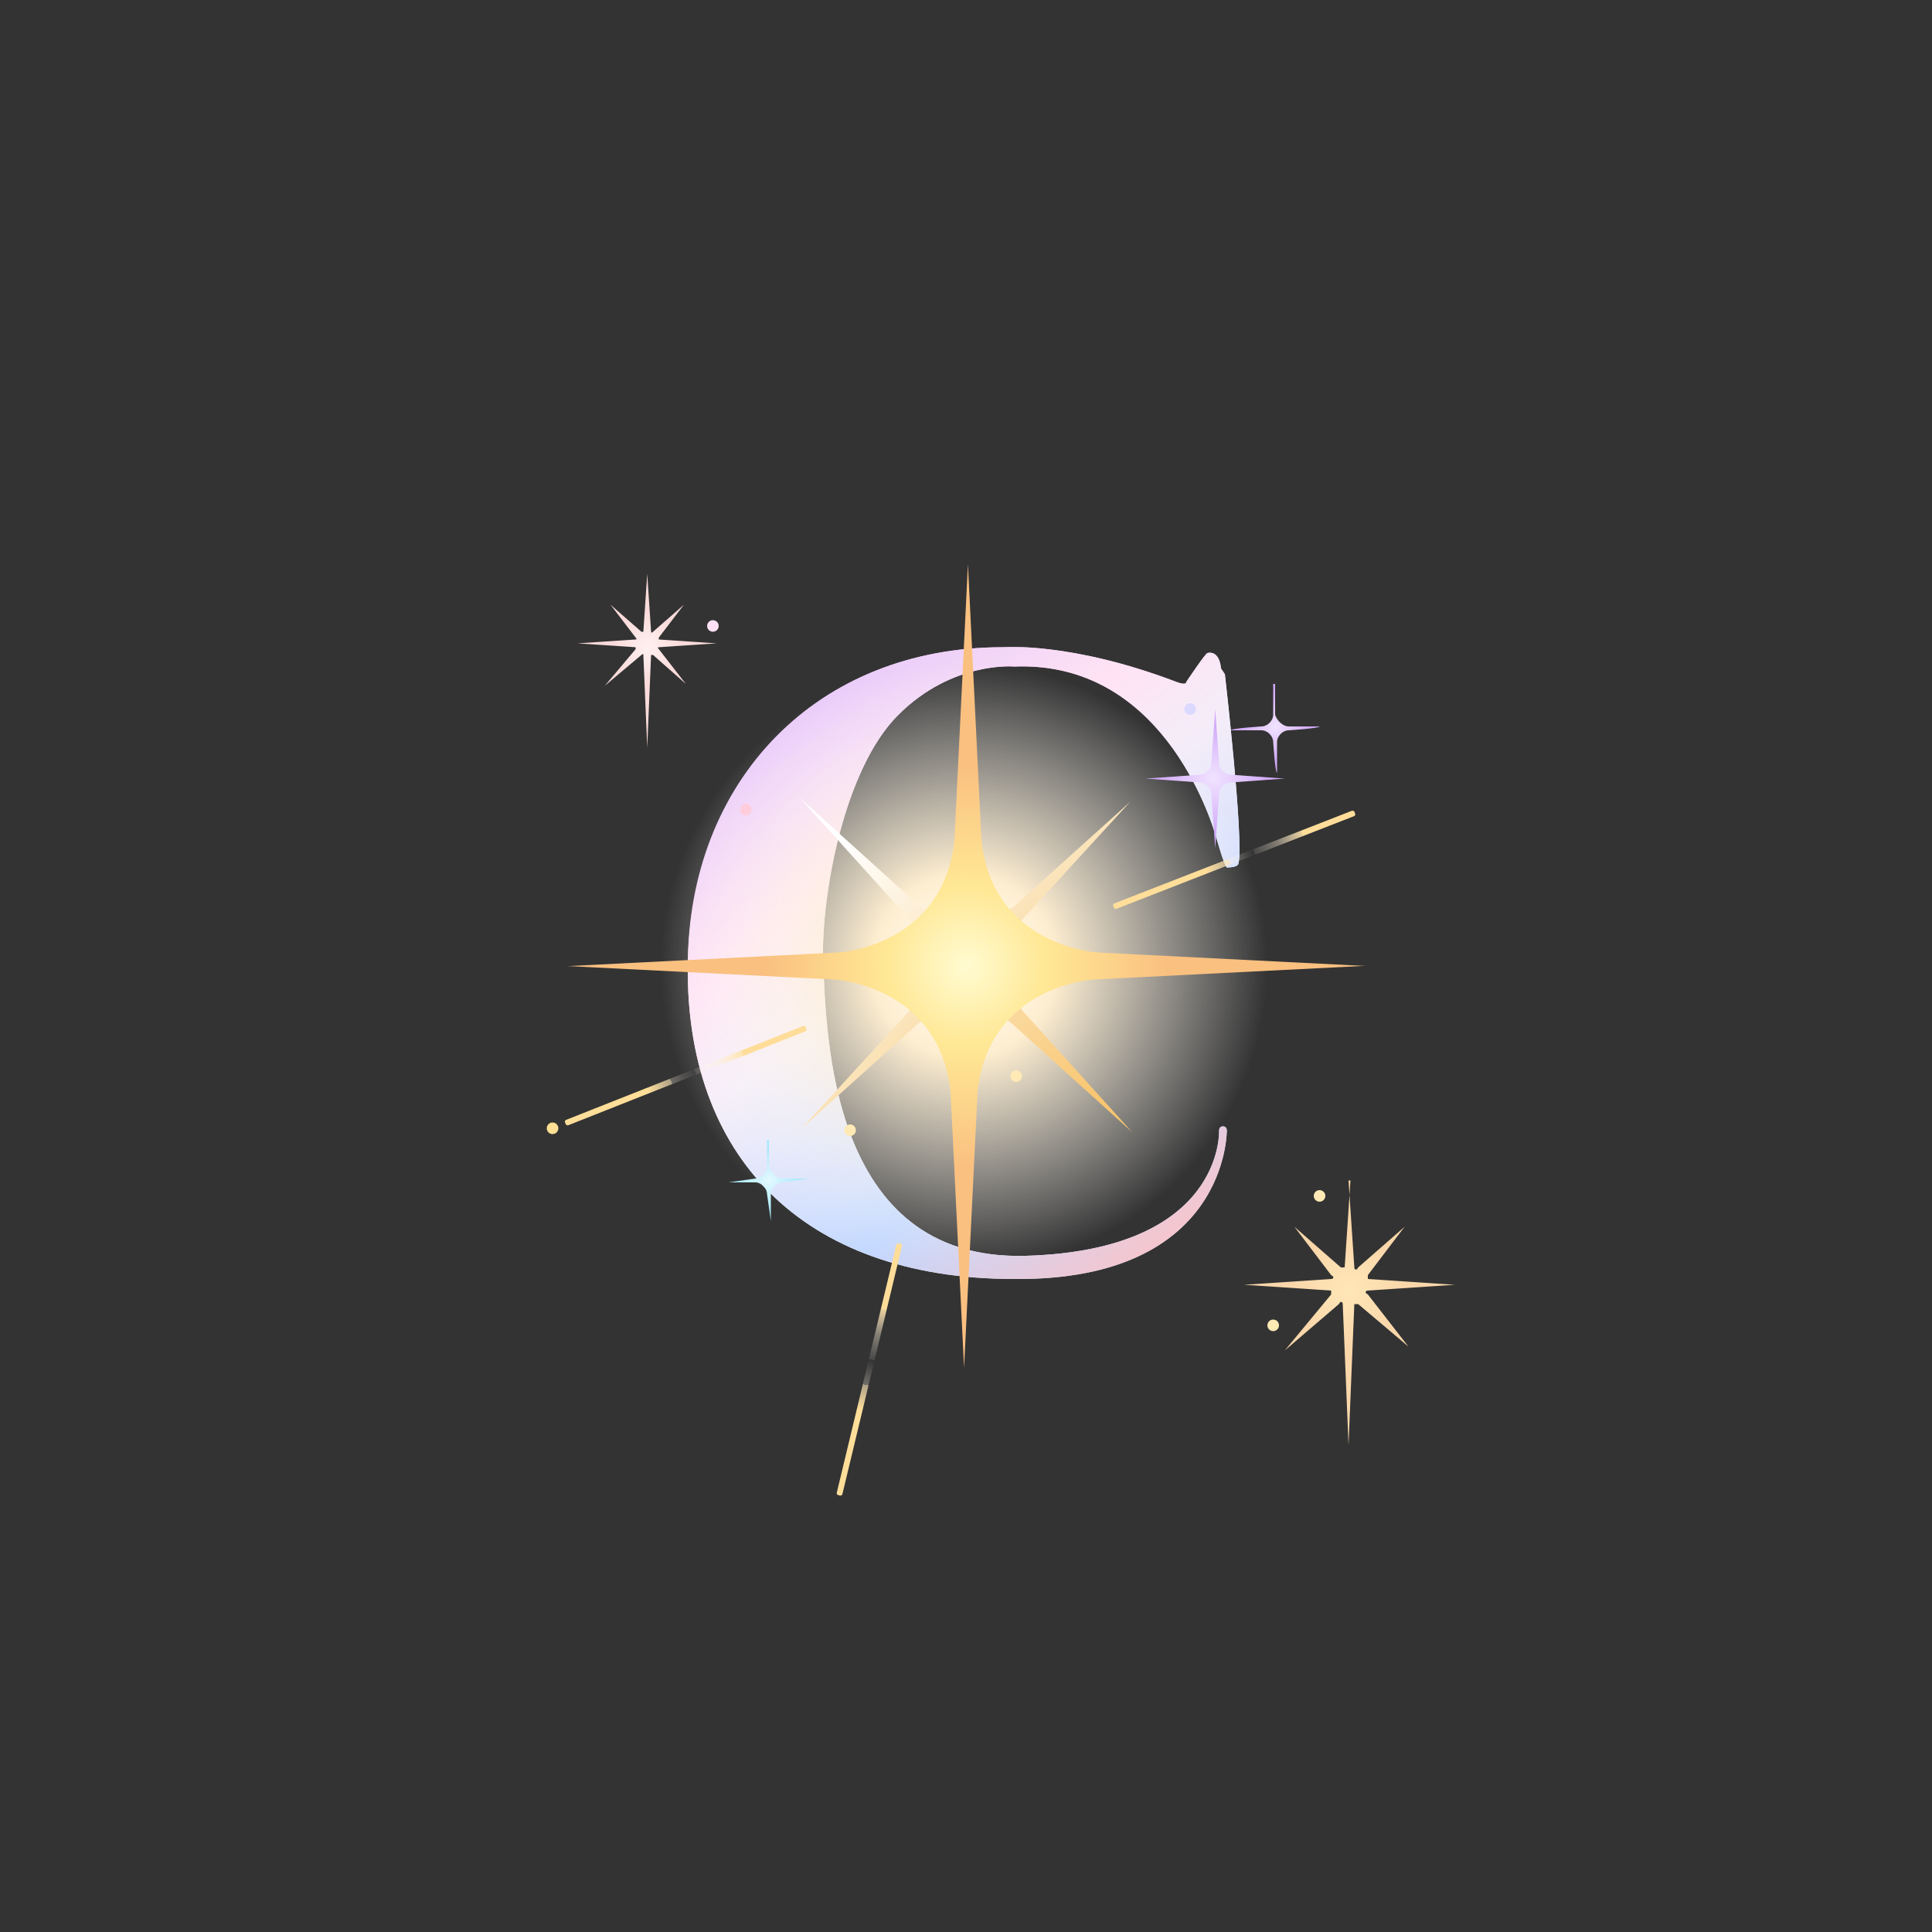 <?xml version="1.0" encoding="UTF-8"?>
<svg id="Layer_1" xmlns="http://www.w3.org/2000/svg" xmlns:xlink="http://www.w3.org/1999/xlink" version="1.1" viewBox="0 0 100 100">
  <rect x="0" y="0" width="100" height="100" fill="#333333" stroke="none"/>
  <!-- Generator: Adobe Illustrator 29.5.0, SVG Export Plug-In . SVG Version: 2.1.0 Build 137)  -->
  <defs>
    <style>
      .st0 {
        fill: none;
      }

      .st1 {
        fill: #ffdf94;
      }

      .st2 {
        fill: url(#linear-gradient2);
      }

      .st3 {
        fill: url(#linear-gradient1);
      }

      .st4 {
        fill: url(#linear-gradient3);
      }

      .st5 {
        fill: url(#linear-gradient5);
      }

      .st6 {
        fill: url(#linear-gradient4);
      }

      .st7 {
        fill: url(#radial-gradient);
      }

      .st8 {
        fill: #ffe0f4;
      }

      .st9 {
        fill: url(#linear-gradient);
      }

      .st10 {
        fill: #dcd9ff;
      }

      .st11 {
        fill: #ffe9b5;
      }

      .st12 {
        fill: url(#radial-gradient1);
      }

      .st13 {
        fill: url(#radial-gradient6);
      }

      .st14 {
        fill: url(#radial-gradient3);
      }

      .st15 {
        fill: url(#radial-gradient2);
      }

      .st16 {
        fill: url(#radial-gradient5);
      }

      .st17 {
        fill: url(#radial-gradient4);
      }

      .st18 {
        clip-path: url(#clippath);
      }

      .st19 {
        fill: #ffccdc;
      }
    </style>
    <linearGradient id="linear-gradient" x1="37.7" y1="994.3" x2="70.1" y2="951.4" gradientTransform="translate(0 1024) scale(1 -1)" gradientUnits="userSpaceOnUse">
      <stop offset="0" stop-color="#98c7ff"/>
      <stop offset="0" stop-color="#c4b4fe"/>
      <stop offset=".3" stop-color="#ffd6ef"/>
      <stop offset=".5" stop-color="#dfebff"/>
      <stop offset=".6" stop-color="#ffedea"/>
      <stop offset=".9" stop-color="#98c7ff"/>
    </linearGradient>
    <clipPath id="clippath">
      <path class="st0" d="M63.4,34.9s1,8.7.7,9.8c0,0,0,.2-.6.2,0,0-.1,0-.5-1.4-.4-1.5-3-9.3-10.5-9,0,0-3.2-.3-6,2.5s-4,9.3-3.9,12.8c.2,3.5.2,15.5,10.5,15.2,10.3-.3,10-6.5,10-6.5,0,0,0-.2.2-.2s.2.2.2.2c0,0,.1,7.8-11,7.7-11.1,0-17-6.5-16.9-16.2s6.7-16.5,16.3-16.5c0,0,3.5-.3,9,1.8,0,0,.5.2.5,0,0,0,1-1.5,1.1-1.5,0,0,.6-.2.7.8h0Z"/>
    </clipPath>
    <linearGradient id="linear-gradient1" x1="35.8" y1="992.9" x2="68.2" y2="949.9" gradientTransform="translate(0 1024) scale(1 -1)" gradientUnits="userSpaceOnUse">
      <stop offset="0" stop-color="#98c7ff"/>
      <stop offset="0" stop-color="#d4b5ff"/>
      <stop offset=".3" stop-color="#ffe3f4"/>
      <stop offset=".4" stop-color="#f4edf9"/>
      <stop offset=".6" stop-color="#c2d8ff"/>
      <stop offset=".8" stop-color="#ffc2c4"/>
    </linearGradient>
    <radialGradient id="radial-gradient" cx="49.9" cy="50" fx="49.9" fy="50" r="15.7" gradientUnits="userSpaceOnUse">
      <stop offset="0" stop-color="#fff"/>
      <stop offset=".3" stop-color="#feeed0"/>
      <stop offset="1" stop-color="#fff" stop-opacity="0"/>
    </radialGradient>
    <linearGradient id="linear-gradient2" x1="43.7" y1="41.5" x2="56.7" y2="55" gradientTransform="translate(0 2)" gradientUnits="userSpaceOnUse">
      <stop offset="0" stop-color="#fff"/>
      <stop offset=".5" stop-color="#fbe2b6"/>
      <stop offset="1" stop-color="#f9c670"/>
    </linearGradient>
    <radialGradient id="radial-gradient1" cx="50" cy="48" fx="50" fy="48" r="20.7" gradientTransform="translate(0 2)" gradientUnits="userSpaceOnUse">
      <stop offset="0" stop-color="#fffbd1"/>
      <stop offset=".2" stop-color="#ffe895"/>
      <stop offset=".5" stop-color="#fac080"/>
    </radialGradient>
    <radialGradient id="radial-gradient2" cx="33.5" cy="33.5" fx="33.5" fy="33.5" r="3.8" gradientUnits="userSpaceOnUse">
      <stop offset="0" stop-color="#fff0f0"/>
      <stop offset=".5" stop-color="#fadada"/>
    </radialGradient>
    <radialGradient id="radial-gradient3" cx="69.8" cy="66.8" fx="69.8" fy="66.8" r="5.7" gradientUnits="userSpaceOnUse">
      <stop offset="0" stop-color="#ffe7b8"/>
      <stop offset=".5" stop-color="#fad7aa"/>
    </radialGradient>
    <radialGradient id="radial-gradient4" cx="62.8" cy="40.3" fx="62.8" fy="40.3" r="3.5" gradientUnits="userSpaceOnUse">
      <stop offset="0" stop-color="#f1e3ff"/>
      <stop offset=".8" stop-color="#d2aafa"/>
    </radialGradient>
    <radialGradient id="radial-gradient5" cx="66" cy="37.6" fx="66" fy="37.6" r="2.2" xlink:href="#radial-gradient4"/>
    <linearGradient id="linear-gradient3" x1="31.6" y1="58.4" x2="48.2" y2="58.4" gradientTransform="translate(4.1 -2.7) scale(.8 1)" gradientUnits="userSpaceOnUse">
      <stop offset=".3" stop-color="#ffde99"/>
      <stop offset=".4" stop-color="#ffe9bc" stop-opacity=".6"/>
      <stop offset=".4" stop-color="#fff5e0" stop-opacity=".3"/>
      <stop offset=".5" stop-color="#fffcf6" stop-opacity="0"/>
      <stop offset=".5" stop-color="#fff" stop-opacity="0"/>
      <stop offset=".5" stop-color="#fffbf3" stop-opacity=".1"/>
      <stop offset=".6" stop-color="#fff1d6" stop-opacity=".4"/>
      <stop offset=".7" stop-color="#ffe2a8" stop-opacity=".9"/>
      <stop offset=".7" stop-color="#fd9"/>
    </linearGradient>
    <linearGradient id="linear-gradient4" x1="31.3" y1="68.5" x2="48" y2="68.5" gradientTransform="translate(13.8 2.4) scale(.8 1)" xlink:href="#linear-gradient3"/>
    <linearGradient id="linear-gradient5" x1="70.4" y1="57.7" x2="87.1" y2="57.7" gradientTransform="translate(2 -13.2) scale(.8 1)" xlink:href="#linear-gradient3"/>
    <radialGradient id="radial-gradient6" cx="39.8" cy="61.1" fx="39.8" fy="61.1" r="2" gradientUnits="userSpaceOnUse">
      <stop offset="0" stop-color="#e3f9ff"/>
      <stop offset=".8" stop-color="#aae9fa"/>
    </radialGradient>
  </defs>
  <path class="st0" d="M50,50s13.6,2.7,13.7-7.5c0-10.3-13.7-8.4-13.7-8.4,0,0-12,1.2-11.2,16,.8,14.8,11.2,15.6,11.2,15.6,0,0,12.9,2.1,13.4-7.2.5-9.2-13.4-8.4-13.4-8.4Z"/>
  <g>
    <path class="st9" d="M63.4,34.9s1,8.7.7,9.8c0,0,0,.2-.6.2,0,0-.1,0-.5-1.4s-3-9.3-10.5-9c0,0-3.2-.3-6,2.5-2.8,2.7-4,9.3-3.9,12.8.2,3.5.2,15.5,10.5,15.2,10.3-.3,10-6.5,10-6.5,0,0,0-.2.2-.2s.2.2.2.2c0,0,.1,7.8-11,7.7-11.1,0-17-6.5-16.9-16.2,0-9.6,6.7-16.5,16.3-16.5,0,0,3.5-.3,9,1.8,0,0,.5.2.5,0,0,0,1-1.5,1.1-1.5,0,0,.6-.2.7.8h0Z"/>
    <g class="st18">
      <rect class="st3" x="35.5" y="33.5" width="28.9" height="33.1"/>
    </g>
  </g>
  <circle class="st7" cx="49.9" cy="50" r="15.7"/>
  <path class="st2" d="M52.5,46.9s-2.4,2.1-4.9,0l-6.2-5.6,5.6,6.2c2,2.5,0,4.9,0,4.9l-5.5,6h0c0,0,6-5.4,6-5.4,0,0,2.4-2.1,4.9,0l6.2,5.6-5.6-6.2c-2-2.5,0-4.9,0-4.9l5.5-6h0c0,0-6,5.4-6,5.4h0Z"/>
  <path class="st12" d="M56.8,49.3s-5.4-.3-6-5.8l-.7-14.3-.7,14.3c-.6,5.5-6,5.8-6,5.8l-13.9.7h-.2l13.9.7s5.4.3,6,5.8l.7,14.3.7-14.3c.6-5.5,6-5.8,6-5.8l13.9-.7h.2s-13.9-.7-13.9-.7Z"/>
  <path class="st15" d="M33.5,29.7l.2,3c0,0,0,.1.1,0l1.6-1.4-1.3,1.7c0,0,0,.1,0,.1l3,.2-3,.2c0,0-.1,0,0,.1l1.4,1.8-1.7-1.5c0,0-.1,0-.1,0l-.2,4.8-.2-4.8c0,0,0-.1-.1,0l-1.9,1.6,1.6-1.9c0,0,0-.1,0-.1l-3-.2,3-.2c0,0,.1,0,0-.1l-1.3-1.7,1.6,1.4c0,0,.1,0,.1,0l.2-3Z"/>
  <path class="st14" d="M69.8,61.1l.3,4.5c0,.1.1.2.2,0l2.4-2.1-1.9,2.5c0,0,0,.2,0,.2l4.5.3-4.5.3c-.1,0-.2.1,0,.2l2.1,2.7-2.6-2.2c0,0-.2,0-.2,0l-.3,7.3-.3-7.3c0-.1-.1-.2-.2,0l-2.8,2.4,2.4-2.9c0,0,0-.2,0-.2l-4.5-.3,4.5-.3c.1,0,.2-.1,0-.2l-1.9-2.5,2.4,2.1c0,0,.2,0,.2,0l.3-4.5Z"/>
  <path class="st17" d="M62.9,36.7l.2,2.8c0,.3.3.6.6.6l2.8.2-2.8.2c-.3,0-.6.3-.6.6l-.2,2.8-.2-2.8c0-.3-.3-.6-.6-.6l-2.8-.2,2.8-.2c.3,0,.6-.3.6-.6l.2-2.8Z"/>
  <path class="st16" d="M66,35.4v1.6c.1.3.4.6.7.6h1.6c0,.1-1.6.2-1.6.2-.3,0-.6.3-.6.6v1.6c-.1,0-.2-1.6-.2-1.6,0-.3-.3-.6-.6-.6h-1.6c0-.1,1.6-.2,1.6-.2.3,0,.6-.3.6-.6v-1.6Z"/>
  <rect class="st4" x="28.8" y="55.5" width="13.4" height=".3" rx=".1" ry=".1" transform="translate(-18 17) rotate(-21.6)"/>
  <rect class="st6" x="38.3" y="70.7" width="13.4" height=".3" rx=".1" ry=".1" transform="translate(-34.4 98.1) rotate(-76.5)"/>
  <rect class="st5" x="57.2" y="44.3" width="13.4" height=".3" rx=".1" ry=".1" transform="translate(-11.8 26.3) rotate(-21.3)"/>
  <path class="st13" d="M39.8,59v1.4c.1.3.4.6.7.6h1.4c0,0-1.4.2-1.4.2-.3,0-.6.3-.6.6v1.4c0,0-.2-1.4-.2-1.4,0-.3-.3-.6-.6-.6h-1.4c0,0,1.4-.2,1.4-.2.3,0,.6-.3.6-.6v-1.4Z"/>
  <circle class="st1" cx="28.6" cy="58.4" r=".3"/>
  <circle class="st10" cx="61.6" cy="36.7" r=".3"/>
  <circle class="st11" cx="65.9" cy="68.6" r=".3"/>
  <circle class="st11" cx="68.3" cy="61.9" r=".3"/>
  <circle class="st11" cx="52.6" cy="55.7" r=".3"/>
  <circle class="st11" cx="44" cy="58.5" r=".3"/>
  <circle class="st19" cx="38.6" cy="41.9" r=".3"/>
  <circle class="st8" cx="36.9" cy="32.4" r=".3"/>
</svg>